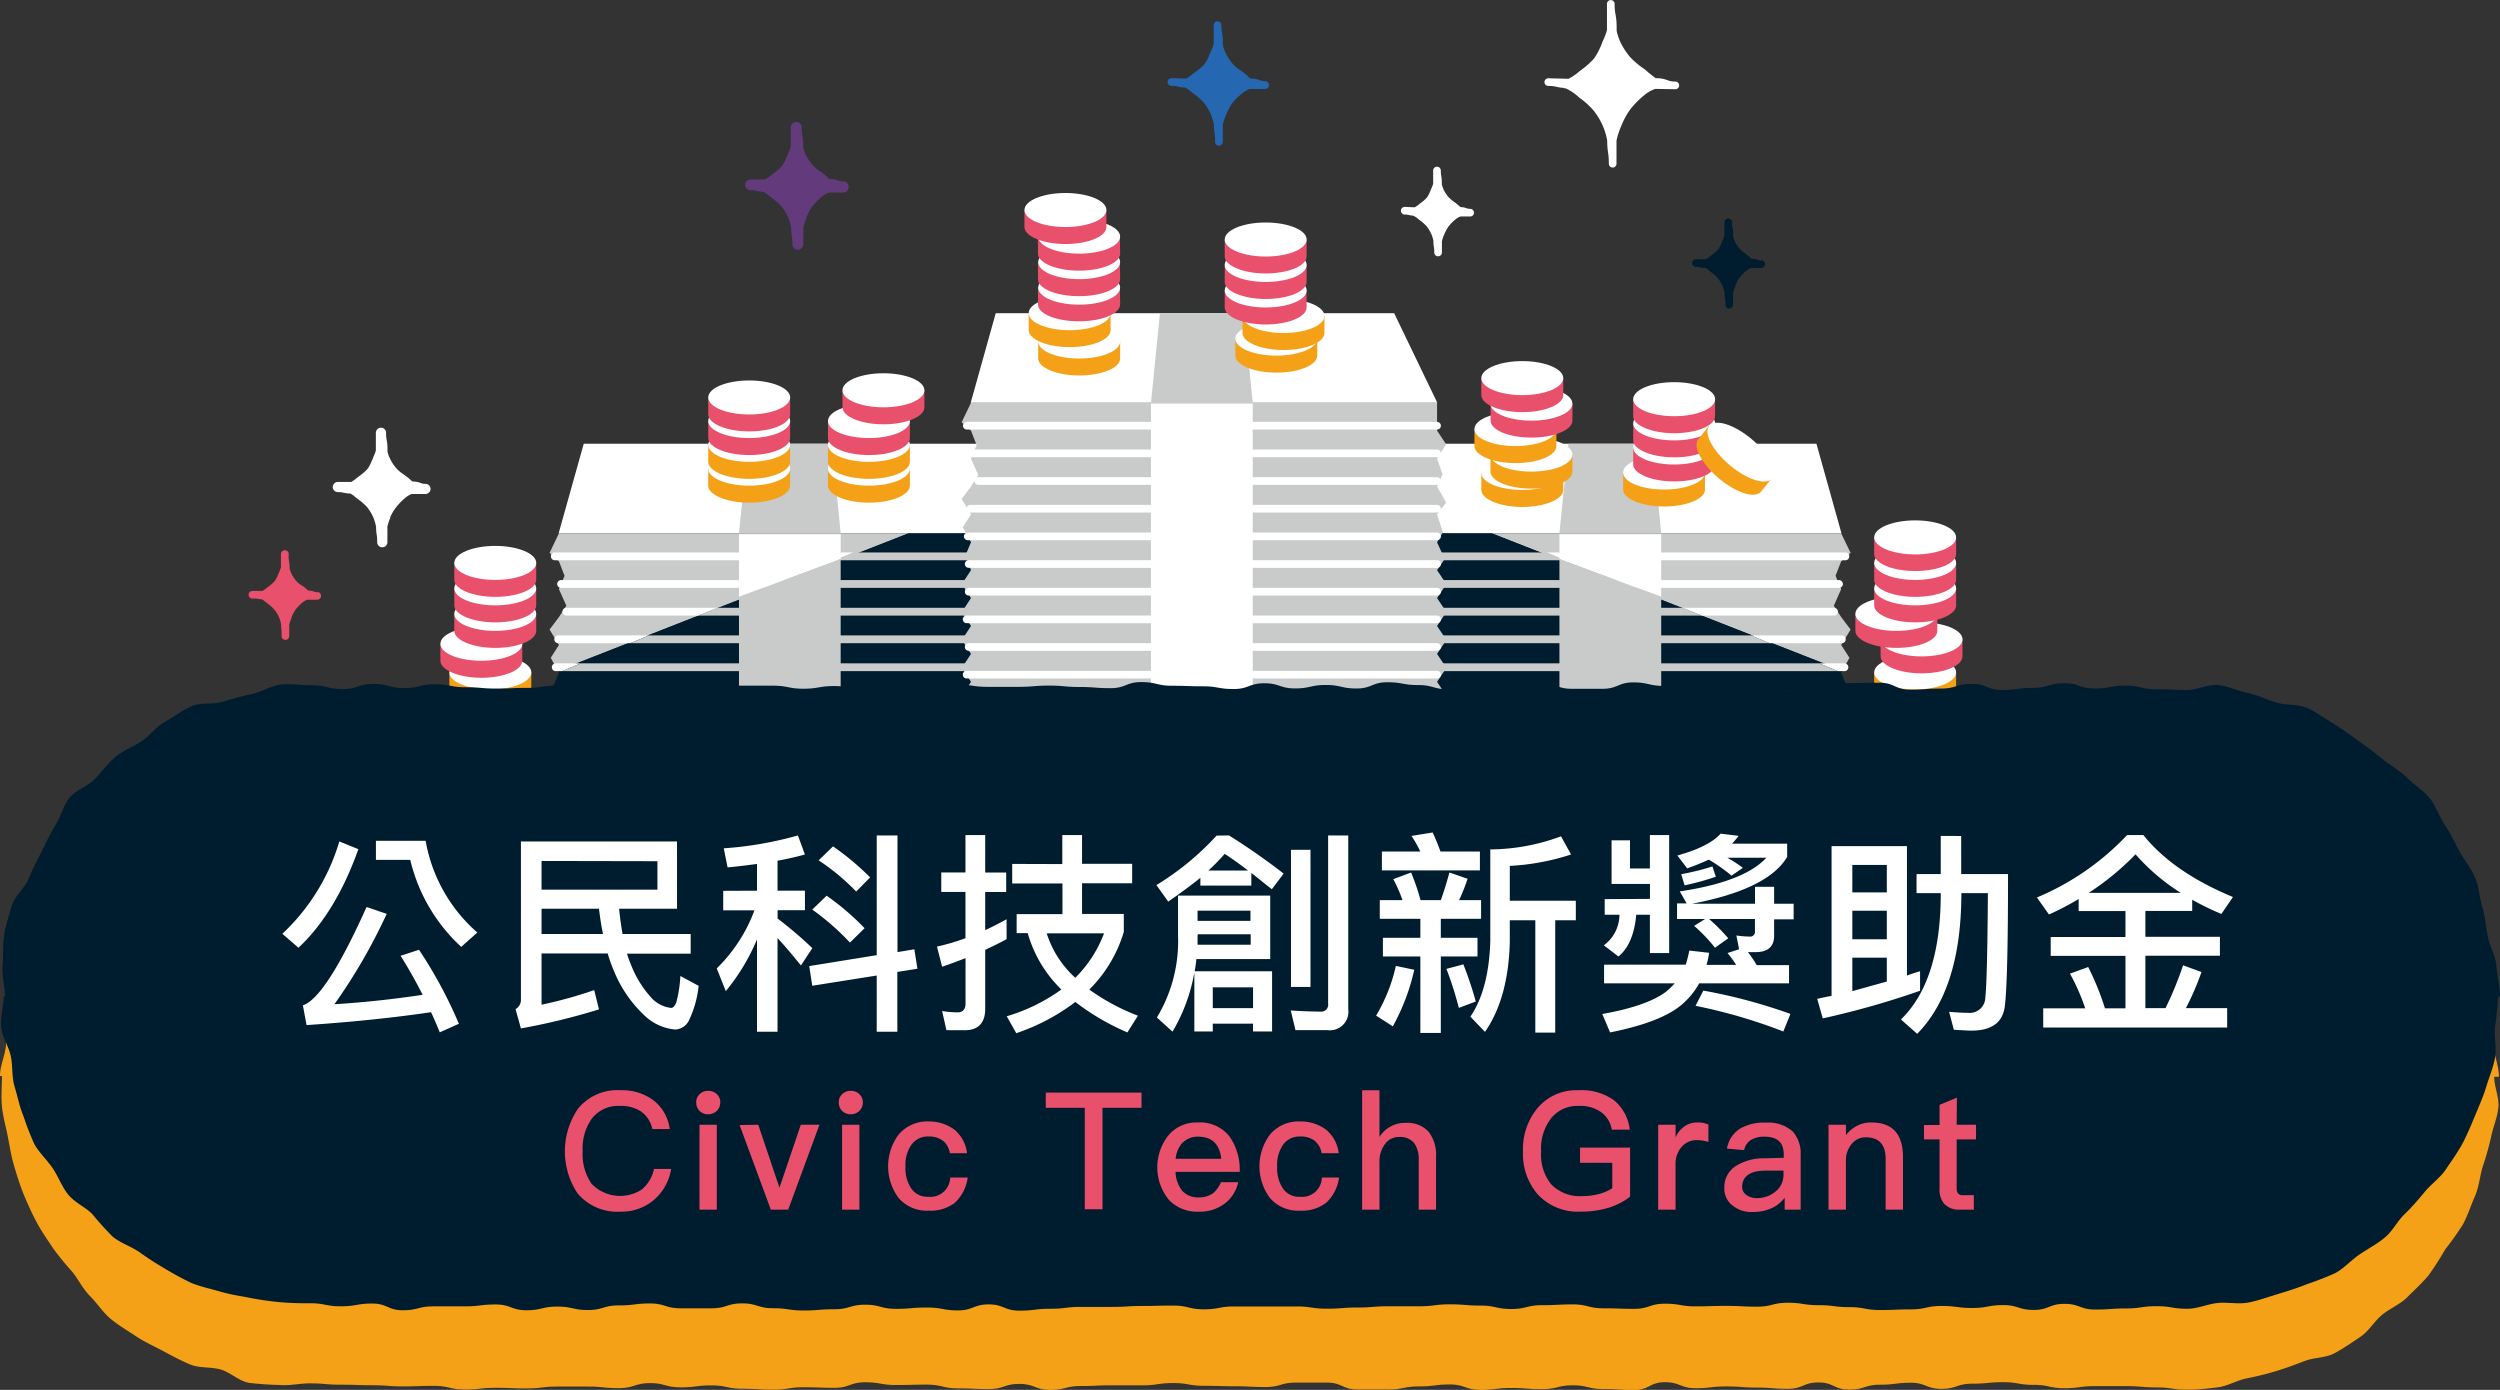 <svg xmlns="http://www.w3.org/2000/svg" viewBox="0 0 320.34 178.09"><rect x="0" y="0" width="320.34" height="178.09" fill="#333333" stroke="none"/><defs><style>.cls-2{fill:#e9506c}.cls-3,.cls-6{fill:#fff}.cls-4{fill:#001d2f}.cls-6,.cls-9{stroke:#fff}.cls-6,.cls-8,.cls-9{stroke-linecap:round;stroke-linejoin:round;stroke-width:.98px}.cls-7{fill:#c9caca}.cls-8,.cls-9{fill:none}.cls-8{stroke:#2667b2}.cls-10{fill:#f5a117}</style></defs><g id="Layer_2" data-name="Layer 2"><g id="圖層_1" data-name="圖層 1"><path d="M162.09 10.39H162a1.86 1.86 0 0 1-.62-.13 2.74 2.74 0 0 0-1.06-.19h-.07a1.68 1.68 0 0 1-.28-.23 6.84 6.84 0 0 0-.67-.57c-.11-.09-.23-.17-.36-.26a4.69 4.69 0 0 1-1-.85 6.45 6.45 0 0 1-.94-1.47 4.42 4.42 0 0 1-.31-.93v-.34a6.26 6.26 0 0 0-.1-1.2 5.74 5.74 0 0 1-.09-1 .49.49 0 0 0-.49-.49.49.49 0 0 0-.49.49v2.42a7.27 7.27 0 0 1-.39 1c-.06.13-.12.27-.17.4a4.75 4.75 0 0 1-.62 1.17 6.57 6.57 0 0 1-1.16 1l-.53.41a3.87 3.87 0 0 1-.66.45l-1.58-.05h-.31a.49.49 0 0 0-.49.49.5.5 0 0 0 .48.5h.28c.22 0 .36 0 .53.08a3.24 3.24 0 0 0 .59.1.51.51 0 0 0 .3 0 2.68 2.68 0 0 1 .7.45l.47.37.06.05a7.14 7.14 0 0 1 1.25 1.12 6.53 6.53 0 0 1 .89 1.49 6.33 6.33 0 0 1 .39 1.34 6.7 6.7 0 0 0 .08 1.1 5 5 0 0 1 .07.9v.16a.49.49 0 0 0 .49.49.49.49 0 0 0 .49-.49v-2.18a7.41 7.41 0 0 1 .43-1.29l.05-.11a6.41 6.41 0 0 1 .77-1.43 8.34 8.34 0 0 1 1.2-1.16 3.34 3.34 0 0 1 1-.6h1.97a.49.49 0 0 0 0-1z" fill="#2667b2"/><path class="cls-2" d="M40.76 75.9h-.08a1.34 1.34 0 0 1-.39-.08 2.09 2.09 0 0 0-.79-.14l-.14-.12a5.68 5.68 0 0 0-.48-.41l-.26-.15a3.32 3.32 0 0 1-.67-.57 4.46 4.46 0 0 1-.64-1 3.11 3.11 0 0 1-.2-.61v-.22a5 5 0 0 0-.11-.9 3.68 3.68 0 0 1 0-.7.49.49 0 0 0-.49-.49.48.48 0 0 0-.51.49v1.7a4.9 4.9 0 0 1-.26.68l-.12.28a3.33 3.33 0 0 1-.41.78 4.74 4.74 0 0 1-.79.71l-.38.29a2.77 2.77 0 0 1-.4.28h-1.29a.49.49 0 0 0-.49.49.48.48 0 0 0 .48.49h.19a2.75 2.75 0 0 1 .34 0l.41.07a.45.45 0 0 0 .23 0 1.92 1.92 0 0 1 .42.28l.37.29a5.06 5.06 0 0 1 .85.77 4 4 0 0 1 .61 1 4.31 4.31 0 0 1 .26.89 4.45 4.45 0 0 0 .06.78v.73a.48.48 0 0 0 .49.48.49.49 0 0 0 .49-.49v-1.45a4.73 4.73 0 0 1 .29-.86v-.07a4.85 4.85 0 0 1 .52-1 6.37 6.37 0 0 1 .84-.88 2.17 2.17 0 0 1 .66-.39h1.27a.49.49 0 1 0 0-1z"/><path class="cls-3" d="M54.53 62h-.11a1.48 1.48 0 0 1-.51-.11 2.9 2.9 0 0 0-1.06-.19 2 2 0 0 1-.19-.16A6 6 0 0 0 52 61l-.34-.26a4.27 4.27 0 0 1-.89-.75 5.78 5.78 0 0 1-.85-1.33 3.85 3.85 0 0 1-.27-.81v-.29a5.7 5.7 0 0 0-.1-1.16 4.93 4.93 0 0 1-.08-.94.66.66 0 0 0-.65-.66.67.67 0 0 0-.66.66v2.27a5.72 5.72 0 0 1-.35.9c0 .13-.11.26-.16.38a4.46 4.46 0 0 1-.54 1.05 6.09 6.09 0 0 1-1.06.93l-.5.39a3.53 3.53 0 0 1-.53.37H43.3a.66.66 0 0 0-.66.65.66.66 0 0 0 .64.66h.25a2.76 2.76 0 0 1 .47.07 4.3 4.3 0 0 0 .54.09.61.61 0 0 0 .3 0 2.16 2.16 0 0 1 .56.37l.5.39a7.09 7.09 0 0 1 1.14 1 6.27 6.27 0 0 1 .81 1.35 6.16 6.16 0 0 1 .34 1.19 6 6 0 0 0 .08 1 5.17 5.17 0 0 1 .06.81v.15a.66.66 0 0 0 .66.65.65.65 0 0 0 .65-.65v-2a6.45 6.45 0 0 1 .36-1.1v-.1a5.65 5.65 0 0 1 .76-1.28 7.38 7.38 0 0 1 1.13-1.17 2.63 2.63 0 0 1 .87-.53h1.75a.66.66 0 0 0 .66-.66.65.65 0 0 0-.64-.64z"/><path class="cls-4" d="M225.73 33.39h-.08a.9.9 0 0 1-.39-.08 2.09 2.09 0 0 0-.79-.14l-.14-.12a4.4 4.4 0 0 0-.48-.41l-.26-.19a3.21 3.21 0 0 1-.66-.56 4.55 4.55 0 0 1-.65-1 3.11 3.11 0 0 1-.2-.61v-.22a4.11 4.11 0 0 0-.08-.87 3.68 3.68 0 0 1-.06-.7.49.49 0 0 0-.49-.49.49.49 0 0 0-.49.49v1.7a4.47 4.47 0 0 1-.26.68l-.12.28a3.41 3.41 0 0 1-.41.79 4.67 4.67 0 0 1-.79.7l-.37.29a2.73 2.73 0 0 1-.41.28h-1.29a.49.49 0 0 0-.49.49.5.5 0 0 0 .48.5h.19a2.66 2.66 0 0 1 .35.05 2.63 2.63 0 0 0 .41.07.54.54 0 0 0 .22 0 1.4 1.4 0 0 1 .42.28c.09.06.19.15.37.29a5 5 0 0 1 .86.76 4.73 4.73 0 0 1 .6 1 3.77 3.77 0 0 1 .26.89 4.58 4.58 0 0 0 .06.79 4 4 0 0 1 .05.61v.11a.49.49 0 0 0 .49.49.49.49 0 0 0 .49-.49v-1.5a4.61 4.61 0 0 1 .29-.87v-.07a4 4 0 0 1 .52-1 5.33 5.33 0 0 1 .84-.87 2 2 0 0 1 .66-.4h1.28a.5.5 0 1 0 0-1z"/><path d="M108.06 23.24h-.12a1.67 1.67 0 0 1-.55-.11 2.83 2.83 0 0 0-1.11-.2 1.3 1.3 0 0 1-.19-.17c-.15-.13-.33-.31-.68-.58l-.37-.26a4.8 4.8 0 0 1-.94-.8 6.62 6.62 0 0 1-.91-1.41 5.39 5.39 0 0 1-.28-.86v-.31a6.39 6.39 0 0 0-.1-1.23 4.65 4.65 0 0 1-.09-1 .69.69 0 0 0-.69-.69.71.71 0 0 0-.7.69v2.41a5.53 5.53 0 0 1-.37 1c0 .13-.11.27-.17.4a5 5 0 0 1-.57 1.11 6.86 6.86 0 0 1-1.12 1l-.53.41A3.21 3.21 0 0 1 98 23h-1.82a.69.69 0 1 0 0 1.38h.27a2.28 2.28 0 0 1 .49.08 4.79 4.79 0 0 0 .58.09.63.63 0 0 0 .31.05 2.24 2.24 0 0 1 .6.4l.52.41a6.71 6.71 0 0 1 1.21 1.08 6 6 0 0 1 .86 1.43 5.78 5.78 0 0 1 .36 1.26 7.44 7.44 0 0 0 .09 1.1 7.41 7.41 0 0 1 .07.87v.16a.68.68 0 0 0 .69.68.69.69 0 0 0 .7-.69v-2.13a6.86 6.86 0 0 1 .41-1.22v-.11a6.47 6.47 0 0 1 .73-1.37 8.17 8.17 0 0 1 1.19-1.23 2.9 2.9 0 0 1 .93-.56h1.85a.71.71 0 0 0 .7-.7.7.7 0 0 0-.68-.74z" fill="#633a7c"/><path class="cls-6" d="M188.38 27.25c-.63 0-.63-.22-1.25-.22H187a9.13 9.13 0 0 1-.78-.64 5.27 5.27 0 0 1-1-.83 4.91 4.91 0 0 1-.71-1.11 4.32 4.32 0 0 1-.25-.77 2.09 2.09 0 0 0 0-.26c0-.79-.13-.79-.13-1.57v1.77a5 5 0 0 1-.31.81 5 5 0 0 1-.59 1.18 5.55 5.55 0 0 1-1 .87 3.84 3.84 0 0 1-.84.58L180 27c.58 0 .63.12 1.12.14h.06a3.75 3.75 0 0 1 1 .66 5.94 5.94 0 0 1 1 .88 5 5 0 0 1 .68 1.13 4.73 4.73 0 0 1 .3 1c0 .76.11.77.11 1.54v-1.48a4.88 4.88 0 0 1 .33-1 5.23 5.23 0 0 1 .62-1.15 6.46 6.46 0 0 1 .92-.95 2.68 2.68 0 0 1 .91-.52zM214.67 10.94c-1.21 0-1.21-.43-2.42-.43H212a15.08 15.08 0 0 1-1.53-1.23 10.68 10.68 0 0 1-1.94-1.62 9.37 9.37 0 0 1-1.38-2.14 7.85 7.85 0 0 1-.49-1.52v-.5c0-1.53-.26-1.53-.26-3v3.43a8.92 8.92 0 0 1-.59 1.56 10 10 0 0 1-1.15 2.29 11.31 11.31 0 0 1-1.93 1.7 7.26 7.26 0 0 1-1.64 1.11l-2.7-.07c1.11 0 1.21.23 2.17.26v.05h.17a6.9 6.9 0 0 1 1.92 1.28 10.78 10.78 0 0 1 1.89 1.7 9.41 9.41 0 0 1 1.31 2.17 9 9 0 0 1 .58 2c0 1.47.21 1.49.21 3v-3a10.24 10.24 0 0 1 .64-2 9.93 9.93 0 0 1 1.21-2.24 11.24 11.24 0 0 1 1.79-1.84 5 5 0 0 1 1.75-1z"/><path class="cls-3" d="M131.38 68.34h-59.8l3.22-11.48h51.04l5.54 11.48z"/><path class="cls-7" d="M71.62 68.34l-1.2 2.5 1.2 1.08.72 1.86-.72 1.71.95 2.13-.95 1.45-1.2 1.6 1.2 1.97-1.05 1.65.9 1.65 44.93-17.6H71.62z"/><path class="cls-4" d="M131.34 71.92v-3.58H116.4l-44.93 17.6.15.28-.71 1.69.41 1.09h60.56l.62-1.7-.75-1.84.75-1.37-1.16-1.45 1.16-1.51-1.16-2.06.71-1.56-.71-2.02 1.16-1.83-1.16-1.74z"/><path class="cls-3" d="M71.09 70.79a.49.49 0 0 0 0 1h35.85l2.42-1z"/><path class="cls-7" d="M131.34 70.79h-22l-2.42 1h24.4a.49.49 0 1 0 0-1z"/><path class="cls-3" d="M71.9 74.33a.5.5 0 0 0 0 1h26.31l2.42-1z"/><path class="cls-7" d="M131.34 74.33h-30.71l-2.42 1h33.13a.5.5 0 0 0 0-1z"/><path class="cls-3" d="M72.57 77.88a.49.49 0 0 0 0 1h16.91l2.42-1z"/><path class="cls-7" d="M131.34 77.88H91.9l-2.42 1h41.86a.49.49 0 1 0 0-1z"/><path class="cls-3" d="M71.53 81.42a.5.5 0 0 0 0 1h9.22l2.42-1z"/><path class="cls-7" d="M131.34 81.42H83.17l-2.42 1h50.59a.5.5 0 0 0 0-1z"/><path class="cls-3" d="M71.21 85a.49.49 0 1 0 0 1H72l2.42-1z"/><path class="cls-7" d="M131.34 85h-56.9L72 86h59.32a.49.49 0 1 0 0-1z"/><path class="cls-8" d="M71.32 89.01h60.02"/><path class="cls-3" d="M107.72 68.45H94.69v8.03l13.03-4.85v-3.18z"/><path class="cls-7" d="M94.69 76.48V89h13.03V71.63l-13.03 4.85zM107.72 68.34H94.69l1.14-11.48h10.75l1.14 11.48z"/><path class="cls-3" d="M176.17 68.34h59.79l-3.21-11.48H181.7l-5.53 11.48z"/><path class="cls-7" d="M235.92 68.34l1.21 2.5-1.21 1.08-.72 1.86.72 1.71-.94 2.13.94 1.45 1.21 1.6-1.21 1.97 1.06 1.65-.91 1.65-44.92-17.6h44.77z"/><path class="cls-4" d="M176.2 71.92v-3.58h14.95l44.92 17.6-.15.28.72 1.69-.42 1.09h-60.55l-.63-1.7.75-1.84-.75-1.37 1.16-1.45-1.16-1.51 1.16-2.06-.7-1.56.7-2.02-1.16-1.83 1.16-1.74z"/><path class="cls-3" d="M236.46 70.79a.49.49 0 1 1 0 1H200.6l-2.42-1z"/><path class="cls-7" d="M176.2 70.79h22l2.42 1H176.2a.49.49 0 1 1 0-1z"/><path class="cls-3" d="M235.64 74.33a.5.5 0 1 1 0 1h-26.31l-2.42-1z"/><path class="cls-7" d="M176.2 74.33h30.71l2.42 1H176.2a.5.5 0 0 1 0-1z"/><path class="cls-3" d="M235 77.88a.49.49 0 1 1 0 1h-16.94l-2.42-1z"/><path class="cls-7" d="M176.2 77.88h39.44l2.42 1H176.2a.49.49 0 1 1 0-1z"/><path class="cls-3" d="M236 81.42a.5.5 0 0 1 0 1h-9.23l-2.42-1z"/><path class="cls-7" d="M176.2 81.42h48.17l2.42 1H176.2a.5.5 0 0 1 0-1z"/><path class="cls-3" d="M236.34 85a.49.49 0 0 1 0 1h-.82l-2.42-1z"/><path class="cls-7" d="M176.2 85h56.9l2.42 1H176.2a.49.49 0 1 1 0-1z"/><path class="cls-8" d="M236.22 89.01H176.2"/><path class="cls-3" d="M199.82 68.45h13.04v8.03l-13.04-4.85v-3.18z"/><path class="cls-7" d="M212.86 76.48V89h-13.04V71.63l13.04 4.85zM199.82 68.34h13.04l-1.14-11.48h-10.75l-1.15 11.48z"/><path class="cls-3" d="M184.17 51.61h-59.79l3.21-11.48h51.05l5.53 11.48z"/><path class="cls-7" d="M124.42 51.61l-1.2 2.49 1.2 1.08.72 1.86-.72 1.72.94 2.13-.94 1.44-1.2 1.61 1.2 1.97-1.06 1.65 1.06 1.92-.72 1.7.72 1.88-1.17 1.78 1.17 1.79-1.17 1.79 1.17 1.79-1.17 1.79 1.17 1.79-1.17 1.79 1.17 1.79-1.17 1.79h62.08l-1.19-1.79 1.19-1.79-1.19-1.79 1.19-1.79-1.19-1.79 1.19-1.79-1.19-1.79 1.19-1.79-1.19-1.78.97-1.43-.97-2.15.74-1.28-.74-2.29 1.16-1.52-1.16-2.06.7-1.56-.7-2.01 1.16-1.83-1.16-1.75V51.61h-59.72z"/><path class="cls-9" d="M123.88 54.55h60.26M124.7 58.09h59.44M125.36 61.64h58.78M124.32 65.18h59.82M124 68.73h60.14M124.12 72.27h60.02M124.12 75.82h60.02M123.86 79.36h60.28M124.12 82.9h60.02M123.86 86.45h60.28"/><path class="cls-3" d="M147.48 51.72h13.04v37.7h-13.04z"/><path class="cls-7" d="M160.52 51.61h-13.04l1.15-11.48h10.74l1.15 11.48z"/><path class="cls-10" d="M116.59 62.23c0 1.2-2.35 2.18-5.25 2.18s-5.25-1-5.25-2.18v-2.18h10.5z"/><ellipse class="cls-3" cx="111.34" cy="60.05" rx="5.25" ry="2.18"/><path class="cls-10" d="M116.59 59.18c0 1.2-2.35 2.18-5.25 2.18s-5.25-1-5.25-2.18V57h10.5z"/><ellipse class="cls-3" cx="111.34" cy="57" rx="5.25" ry="2.18"/><path class="cls-2" d="M116.59 56.13c0 1.2-2.35 2.18-5.25 2.18s-5.25-1-5.25-2.18V54h10.5z"/><ellipse class="cls-3" cx="111.34" cy="53.95" rx="5.25" ry="2.18"/><path class="cls-2" d="M118.45 52.19c0 1.21-2.35 2.18-5.25 2.18s-5.25-1-5.25-2.18V50h10.5z"/><ellipse class="cls-3" cx="113.2" cy="50.01" rx="5.25" ry="2.18"/><path class="cls-10" d="M101.24 62.23c0 1.2-2.34 2.18-5.24 2.18s-5.25-1-5.25-2.18v-2.18h10.49z"/><ellipse class="cls-3" cx="96" cy="60.05" rx="5.25" ry="2.18"/><path class="cls-10" d="M101.24 59.18c0 1.2-2.34 2.18-5.24 2.18s-5.25-1-5.25-2.18V57h10.49z"/><ellipse class="cls-3" cx="96" cy="57" rx="5.25" ry="2.18"/><path class="cls-2" d="M101.24 56.13c0 1.2-2.34 2.18-5.24 2.18s-5.25-1-5.25-2.18V54h10.49z"/><ellipse class="cls-3" cx="96" cy="53.95" rx="5.25" ry="2.18"/><path class="cls-2" d="M101.24 53.1c0 1.21-2.34 2.18-5.24 2.18s-5.25-1-5.25-2.18v-2.17h10.49z"/><ellipse class="cls-3" cx="96" cy="50.93" rx="5.25" ry="2.18"/><path class="cls-10" d="M68.08 88.33c0 1.21-2.35 2.18-5.25 2.18s-5.25-1-5.25-2.18v-2.17h10.5z"/><ellipse class="cls-3" cx="62.83" cy="86.16" rx="5.25" ry="2.18"/><path class="cls-2" d="M66.92 84.67c0 1.2-2.35 2.18-5.24 2.18s-5.25-1-5.25-2.18v-2.18h10.49z"/><ellipse class="cls-3" cx="61.68" cy="82.49" rx="5.25" ry="2.18"/><path class="cls-2" d="M68.71 80.84c0 1.2-2.35 2.18-5.25 2.18s-5.25-1-5.25-2.18v-2.18h10.5z"/><ellipse class="cls-3" cx="63.46" cy="78.66" rx="5.25" ry="2.18"/><path class="cls-2" d="M68.71 77.57c0 1.2-2.35 2.18-5.25 2.18s-5.25-1-5.25-2.18v-2.18h10.5z"/><ellipse class="cls-3" cx="63.46" cy="75.39" rx="5.25" ry="2.18"/><path class="cls-2" d="M68.71 74.3c0 1.21-2.35 2.18-5.25 2.18s-5.25-1-5.25-2.18v-2.17h10.5z"/><ellipse class="cls-3" cx="63.46" cy="72.13" rx="5.25" ry="2.18"/><path class="cls-10" d="M143.53 45.93c0 1.21-2.35 2.18-5.25 2.18s-5.25-1-5.25-2.18v-2.17h10.5z"/><ellipse class="cls-3" cx="138.28" cy="43.76" rx="5.25" ry="2.18"/><path class="cls-10" d="M142.31 42.3c0 1.21-2.35 2.18-5.25 2.18s-5.25-1-5.25-2.18v-2.17h10.5z"/><ellipse class="cls-3" cx="137.06" cy="40.13" rx="5.25" ry="2.18"/><path class="cls-2" d="M143.53 39c0 1.2-2.35 2.17-5.25 2.17S133 40.24 133 39v-2.14h10.5z"/><ellipse class="cls-3" cx="138.28" cy="36.86" rx="5.25" ry="2.18"/><path class="cls-2" d="M143.53 35.77c0 1.2-2.35 2.18-5.25 2.18S133 37 133 35.77v-2.18h10.5z"/><ellipse class="cls-3" cx="138.28" cy="33.59" rx="5.25" ry="2.18"/><path class="cls-2" d="M143.53 32.5c0 1.2-2.35 2.18-5.25 2.18S133 33.7 133 32.5v-2.18h10.5z"/><ellipse class="cls-3" cx="138.28" cy="30.32" rx="5.25" ry="2.18"/><path class="cls-2" d="M141.77 29.09c0 1.21-2.35 2.18-5.25 2.18s-5.25-1-5.25-2.18v-2.18h10.5z"/><ellipse class="cls-3" cx="136.52" cy="26.91" rx="5.25" ry="2.18"/><path class="cls-10" d="M168.79 45.57c0 1.2-2.35 2.18-5.25 2.18s-5.25-1-5.25-2.18v-2.18h10.5z"/><ellipse class="cls-3" cx="163.54" cy="43.39" rx="5.25" ry="2.18"/><path class="cls-10" d="M169.71 42.67c0 1.2-2.35 2.18-5.25 2.18s-5.25-1-5.25-2.18v-2.18h10.5z"/><ellipse class="cls-3" cx="164.46" cy="40.49" rx="5.25" ry="2.18"/><path class="cls-2" d="M167.42 39.4c0 1.2-2.35 2.18-5.24 2.18s-5.25-1-5.25-2.18v-2.18h10.49z"/><ellipse class="cls-3" cx="162.18" cy="37.22" rx="5.25" ry="2.18"/><path class="cls-2" d="M167.42 36.13c0 1.21-2.35 2.18-5.24 2.18s-5.25-1-5.25-2.18V34h10.49z"/><ellipse class="cls-3" cx="162.18" cy="33.95" rx="5.25" ry="2.18"/><path class="cls-2" d="M167.42 32.86c0 1.21-2.35 2.18-5.24 2.18s-5.25-1-5.25-2.18v-2.17h10.49z"/><ellipse class="cls-3" cx="162.18" cy="30.69" rx="5.25" ry="2.18"/><path class="cls-10" d="M200.31 62.78c0 1.2-2.35 2.18-5.25 2.18s-5.25-1-5.25-2.18V60.6h10.5z"/><ellipse class="cls-3" cx="195.06" cy="60.6" rx="5.25" ry="2.18"/><path class="cls-10" d="M201.48 60.43c0 1.2-2.35 2.18-5.25 2.18s-5.25-1-5.25-2.18v-2.18h10.5z"/><ellipse class="cls-3" cx="196.23" cy="58.25" rx="5.25" ry="2.18"/><path class="cls-10" d="M199.43 57.16c0 1.21-2.35 2.18-5.25 2.18s-5.25-1-5.25-2.18V55h10.5z"/><ellipse class="cls-3" cx="194.18" cy="54.98" rx="5.25" ry="2.18"/><path class="cls-2" d="M201.48 53.9c0 1.2-2.35 2.17-5.25 2.17S191 55.1 191 53.9v-2.18h10.5z"/><ellipse class="cls-3" cx="196.23" cy="51.72" rx="5.25" ry="2.18"/><path class="cls-2" d="M200.31 50.63c0 1.2-2.35 2.18-5.25 2.18s-5.25-1-5.25-2.18v-2.18h10.5z"/><ellipse class="cls-3" cx="195.06" cy="48.45" rx="5.25" ry="2.18"/><path class="cls-10" d="M218.47 62.73c0 1.2-2.35 2.17-5.24 2.17s-5.25-1-5.25-2.17v-2.18h10.49z"/><ellipse class="cls-3" cx="213.23" cy="60.55" rx="5.25" ry="2.18"/><path class="cls-2" d="M219.76 59.51c0 1.21-2.35 2.18-5.24 2.18s-5.25-1-5.25-2.18v-2.17h10.49z"/><ellipse class="cls-3" cx="214.52" cy="57.34" rx="5.25" ry="2.18"/><path class="cls-2" d="M219.76 56.42c0 1.21-2.35 2.18-5.24 2.18s-5.25-1-5.25-2.18v-2.17h10.49z"/><ellipse class="cls-3" cx="214.52" cy="54.25" rx="5.25" ry="2.18"/><path class="cls-2" d="M219.76 53.33c0 1.21-2.35 2.18-5.24 2.18s-5.25-1-5.25-2.18v-2.18h10.49z"/><ellipse class="cls-3" cx="214.52" cy="51.15" rx="5.25" ry="2.18"/><path class="cls-10" d="M250.65 88.33c0 1.21-2.35 2.18-5.25 2.18s-5.25-1-5.25-2.18v-2.17h10.5z"/><ellipse class="cls-3" cx="245.4" cy="86.16" rx="5.25" ry="2.18"/><path class="cls-2" d="M251.46 84.11c0 1.2-2.35 2.17-5.24 2.17s-5.25-1-5.25-2.17v-2.18h10.49z"/><ellipse class="cls-3" cx="246.22" cy="81.93" rx="5.25" ry="2.18"/><path class="cls-2" d="M248.24 80.84c0 1.2-2.35 2.18-5.25 2.18s-5.25-1-5.25-2.18v-2.18h10.5z"/><ellipse class="cls-3" cx="242.99" cy="78.66" rx="5.25" ry="2.18"/><path class="cls-2" d="M250.65 77.57c0 1.2-2.35 2.18-5.25 2.18s-5.25-1-5.25-2.18v-2.18h10.5z"/><ellipse class="cls-3" cx="245.4" cy="75.39" rx="5.25" ry="2.18"/><path class="cls-2" d="M250.65 74.3c0 1.21-2.35 2.18-5.25 2.18s-5.25-1-5.25-2.18v-2.17h10.5z"/><ellipse class="cls-3" cx="245.4" cy="72.13" rx="5.25" ry="2.18"/><path class="cls-2" d="M250.65 71c0 1.2-2.35 2.17-5.25 2.17s-5.25-1-5.25-2.17v-2.14h10.5z"/><ellipse class="cls-3" cx="245.4" cy="68.86" rx="5.25" ry="2.18"/><path class="cls-10" d="M225.65 63c-.77.93-3.2.16-5.41-1.71s-3.39-4.12-2.62-5l1.38-1.74 8 6.76z"/><ellipse class="cls-3" cx="223.04" cy="57.93" rx="2.18" ry="5.25" transform="rotate(-49.91 223.045 57.927)"/><path class="cls-10" d="M280.28 178.07c-2 0-2-.29-3.94-.29s-2-.17-3.93-.17h-3.94c-2 0-2 .27-3.94.27s-2-.43-3.94-.43-2-.34-3.94-.34-2 .19-3.94.19-2 .66-3.94.66-2-.78-3.93-.78-2 .25-3.94.25-2 .63-3.94.63-2-.92-3.94-.92-2 .82-3.94.82-2-.16-3.94-.16-2-.15-3.94-.15-2 .23-3.93.23-2-.77-3.94-.77-2 1-3.93 1-2-.12-3.94-.12-2-.48-3.93-.48-2 .49-3.94.49-2-.15-3.94-.15-2 .24-3.94.24-2-.69-3.93-.69-2 .25-3.94.25-2 .39-3.94.39h-3.94c-1.94 0-2-.88-3.94-.88h-3.94c-1.94 0-2 .57-3.93.57s-2-.1-3.94-.1-2-.06-3.94-.06-2-.35-3.94-.35-2 .29-3.94.29h-3.94c-2 0-2 .09-3.94.09s-2 .49-3.94.49-2-.76-3.94-.76-2 .66-3.94.66-2-.09-3.94-.09-2-.48-4-.48-2 .05-3.94.05-2-.35-3.94-.35-2 .71-3.94.71-2-.07-3.94-.07-2 .31-3.94.31-2-.12-3.94-.12-2-.43-3.94-.43-2 .25-3.94.25-2-.54-3.94-.54-2 .64-4 .64-2-.2-3.94-.2h-3.94c-1.94 0-2 .24-3.94.24s-2-.08-3.95-.08-2 .22-3.94.22-2-.47-4-.47-2 .07-3.94.07-2-.15-3.95-.15-2-.07-4-.07-2-.17-4-.17c-1.31 0-2.61.33-3.89.2a38.88 38.88 0 0 1-3.92-.27c-1.28-.25-2.35-1.33-3.58-1.7s-2.7-.15-3.9-.64-2.37-1.13-3.51-1.74-2.37-1.16-3.45-1.88-2.25-1.4-3.25-2.23-1.73-2-2.65-2.92-1.49-2.14-2.31-3.15A37.67 37.67 0 0 1 6.84 160c-.72-1.08-1.48-2.16-2.1-3.31s-1.16-2.34-1.66-3.54-.88-2.46-1.26-3.71-.57-2.53-.82-3.81-.62-2.54-.75-3.84 0-2.6 0-3.91H0c0-1.32.63-2.58.76-3.86s-.49-2.72-.24-4 .9-2.5 1.27-3.74a38 38 0 0 1 1.72-3.51c.5-1.21.59-2.6 1.2-3.75s1.31-2.27 2-3.35 1.55-2.11 2.37-3.12 1.94-1.74 2.86-2.66a37.54 37.54 0 0 1 2.83-2.67 35.56 35.56 0 0 1 3.13-2.31c1.07-.72 2-1.66 3.18-2.28s2.26-1.36 3.47-1.86 2.66-.29 3.91-.67a35.49 35.49 0 0 1 3.75-1c1.29-.19 2.49-1.1 3.79-1.24s2.63.27 3.94.27c2 0 2 .28 3.94.28s2 .19 3.94.19 2-.15 3.94-.15h3.94c1.94 0 2 .15 3.94.15s2-.86 3.93-.86 2 .16 3.94.16h3.94c1.94 0 2 .14 3.94.14s2 .43 3.94.43 2-.07 3.94-.07h3.94c2 0 2-.62 3.93-.62s2 .53 3.94.53S97.05 98 99 98s2-.15 3.94-.15 2 .58 3.93.58 2-.44 3.94-.44 2-.13 3.93-.13 2 .79 3.94.79 2-.82 3.94-.82 2 .32 3.94.32 2 .11 3.93.11 2-.07 3.94-.07 2-.16 3.93-.16 2-.09 3.94-.09 2 .48 3.94.48 2-.57 3.94-.57 2 .33 3.94.33 2 .41 3.94.41 2-.82 3.94-.82 2 .68 3.94.68h3.94c2 0 2-.39 3.94-.39h7.88c1.94 0 2-.3 3.94-.3s2 .95 3.94.95h3.94c1.94 0 2-.25 3.94-.25s2-.38 3.94-.38h3.94c1.94 0 2-.07 3.94-.07s2 .28 3.94.28 2-.14 3.95-.14h3.94c1.94 0 2 .22 3.94.22s2-.17 3.94-.17 2 .34 3.94.34 2-.24 3.94-.24 2-.16 3.94-.16 2 .31 3.94.31 2 .27 3.94.27 2-.84 3.95-.84h3.94c1.94 0 2 .18 3.95.18s2 .55 3.94.55 2-.42 3.94-.42 2 .13 3.95.13 2-.33 3.95-.33 2-.1 3.95-.1c1.32 0 2.57.88 3.85 1s2.57.24 3.83.49a37 37 0 0 1 3.86.56c1.25.38 2.44.91 3.64 1.41s2.34 1.1 3.49 1.71 2.42 1 3.49 1.75 2.22 1.42 3.23 2.24 1.74 2 2.66 2.88 1.65 2 2.48 3 1.49 2.09 2.22 3.17 1.56 2.07 2.17 3.21 1.37 2.23 1.87 3.43a39.15 39.15 0 0 1 .9 3.81c.37 1.23.85 2.43 1.11 3.71s.34 2.54.47 3.85.67 2.55.67 3.87h-.6c0 1.31.66 2.64.53 3.93s-.69 2.55-.94 3.81a36.52 36.52 0 0 1-1.06 3.75c-.38 1.25-.47 2.6-1 3.8s-.92 2.47-1.54 3.62a37.75 37.75 0 0 1-2.27 3.2 38.82 38.82 0 0 1-2.12 3.31c-.83 1-1.82 1.9-2.74 2.82s-2.21 1.42-3.22 2.25-1.69 2.08-2.77 2.81-2.17 1.49-3.32 2.11-2.63.54-3.83 1-2.4.91-3.65 1.29-2.47.68-3.75.93-2.47 1-3.77 1.16-2.55.3-3.87.3z"/><path class="cls-4" d="M280.28 167.7c-2 0-2-.33-3.94-.33s-2 .29-3.93.29-2 .14-3.94.14-2-.73-3.94-.73-2 .78-3.94.78-2-.63-3.94-.62-2 .37-3.94.37-2-.26-3.94-.26-2 .44-3.93.44-2 .08-3.94.08-2-.37-3.94-.37-2-.25-3.94-.25-2-.31-3.94-.31-2 .5-3.94.5-2-.1-3.94-.1-2 .06-3.93.06-2-.34-3.94-.34-2 .66-3.93.66-2-.07-3.94-.07-2-.5-3.93-.5-2 .1-3.94.1-2 .49-3.94.49-2-.44-3.94-.44-2-.16-3.93-.16-2 .25-3.94.25h-3.94c-2 0-2 .16-3.94.16s-2 .15-3.94.15-2-.29-3.94-.29h-7.87c-2 0-2 .37-3.94.37s-2-.48-3.94-.48-2 .05-3.94.05-2 .12-3.94.12h-3.94c-1.94 0-2 .24-3.94.24s-2 .24-3.94.24-2-.8-3.94-.8-2 .77-3.94.77-2-.37-4-.37-2 .17-3.94.17-2-.53-3.94-.53-2 .58-3.94.58-2 .16-3.94.16-2-.29-3.94-.29-2-.62-3.94-.62-2 .63-3.94.63h-3.94c-1.94 0-2-.62-3.94-.62s-2 .25-4 .25-2 .59-3.94.59-2-.44-3.94-.44-2 .47-3.94.47-2-.74-3.95-.74-2 .24-3.94.24h-4c-2 0-2 .5-3.94.5s-2-.86-3.95-.86-2 .35-4 .35-2-.39-4-.39a38 38 0 0 1-3.86-.14 37 37 0 0 1-3.82-.55c-1.28-.25-2.55-.43-3.79-.8s-2.53-.62-3.73-1.12a38.86 38.86 0 0 1-3.42-1.86 38.41 38.41 0 0 1-3.25-2.11c-1.08-.72-2.38-1.13-3.38-1.95a37.87 37.87 0 0 1-2.62-2.9c-.92-.92-2.25-1.47-3.07-2.48s-1.27-2.31-2-3.39-1.76-2-2.37-3.13A38.36 38.36 0 0 1 3 143c-.5-1.2-.75-2.51-1.13-3.76s-.22-2.6-.48-3.88-1.12-2.47-1.24-3.77.33-2.61.33-3.92h.15c0-1.32-.42-2.63-.3-3.91s0-2.67.2-3.93.62-2.58 1-3.82 1.62-2.19 2.12-3.38 1.06-2.33 1.67-3.48a38.53 38.53 0 0 1 1.78-3.44c.73-1.08 1-2.51 1.82-3.51s2.29-1.44 3.21-2.36 1.64-2 2.65-2.85 2.27-1.27 3.35-2 1.88-1.88 3-2.5 2.21-1.47 3.41-2 2.7-.18 4-.56a38.56 38.56 0 0 1 3.73-1c1.27-.25 2.47-1.09 3.77-1.22s2.62.1 3.93.1c2 0 2 .49 3.94.49s2-.67 3.94-.67 2 .54 3.94.54 2-.49 3.94-.49 2 .38 3.94.38 2 .17 3.93.17 2-.09 3.94-.09 2-.3 3.94-.3 2 .38 3.94.38 2-.46 3.94-.46h3.94c1.94 0 2-.33 3.94-.33s2 .52 3.93.52 2-.09 3.94-.09H99c2 0 2 .39 3.94.39s2-.34 3.93-.34 2 .37 3.94.37 2-.62 3.93-.62 2 .32 3.94.32 2-.26 3.94-.26 2 .29 3.94.29h3.93c1.93 0 2-.16 3.94-.16s2 .18 3.93.18 2 .15 3.94.15 2-.78 3.94-.78 2 .47 3.94.47 2 .07 3.94.07 2 .35 3.94.35 2-.74 3.94-.74 2 .66 3.94.66 2-.44 3.94-.44 2 .45 3.94.45 2-.8 3.94-.8 2 .36 3.94.36 2 .55 3.94.55 2-.52 3.94-.52 2 .25 3.94.25 2-.53 3.94-.53 2 .73 3.94.73h3.94c1.94 0 2-.82 3.94-.82s2 .45 3.94.45 2 .1 3.95.1 2-.48 3.94-.48 2-.07 3.94-.07 2 1 3.94 1 2-.83 3.94-.83 2-.08 3.94-.08 2-.05 3.94-.05 2 .89 3.94.89 2-.14 3.94-.14 2-.6 3.95-.6 2 .78 3.94.78 2-.27 3.95-.27 2-.6 3.94-.6 2 .68 3.94.68 2-.37 3.95-.37 2 .47 3.95.47 2 .09 3.95.09c1.32 0 2.65-.76 3.93-.63s2.55.74 3.81 1 2.45.88 3.69 1.25 2.7.17 3.9.67 2.24 1.37 3.39 2a38.67 38.67 0 0 1 3.19 2.22c1.08.72 2.08 1.51 3.09 2.33s2.19 1.43 3.11 2.35 2.1 1.63 2.93 2.64 1.23 2.34 1.95 3.42 1.27 2.26 1.89 3.41 1.49 2.16 2 3.36.56 2.56.94 3.81.46 2.52.71 3.8 1 2.46 1.1 3.76.44 2.59.44 3.91h-.23a38.33 38.33 0 0 1-.4 3.88c-.12 1.31.22 2.69 0 3.95s-.77 2.53-1.14 3.77-.93 2.46-1.42 3.65-1 2.43-1.61 3.57-1.4 2.22-2.12 3.3-1.85 1.85-2.68 2.85-1.67 2-2.59 2.87-1.53 2.16-2.53 3-2.17 1.45-3.25 2.18-2 1.79-3.13 2.4a37.71 37.71 0 0 1-3.67 1.43c-1.19.49-2.45.88-3.7 1.26s-2.48.83-3.76 1.08-2.63-.07-3.93.06-2.57.74-3.89.74z"/><path class="cls-3" d="M45.92 108.81Q43 117 38.24 121.44l-2.06-1.79a26.49 26.49 0 0 0 7.3-11.83zm12.88 22.37l-2.45 1.1c-.38-.93-.74-1.79-1.12-2.58q-7.17 1.06-15.95 1.65l-.47-2.53q2.92-.94 8.16-12.6l2.58.88a71.68 71.68 0 0 1-6.7 11.58c3.9-.24 7.66-.66 11.31-1.21-.93-1.81-1.87-3.48-2.83-5l2.36-.77a57.51 57.51 0 0 1 5.11 9.48zm-4.26-23.44a20.23 20.23 0 0 0 6.62 11.75l-2.06 1.84a22.07 22.07 0 0 1-6.53-11.15h-4.4v-2.44zM69.39 128.74a56.61 56.61 0 0 0 6.75-1.87l.61 2.47a85.26 85.26 0 0 1-10 2.44l-.69-2.47a1.37 1.37 0 0 0 .69-1.23v-20.26h20v8.62h-7.42c.11 1.18.27 2.25.44 3.24h8.73v2.52h-8.16a13.64 13.64 0 0 0 .53 1.46 13.49 13.49 0 0 0 2.63 4.23 4 4 0 0 0 2.5 1.26c.25 0 .47-.25.66-.71a16.36 16.36 0 0 0 .52-3.38l2.34 1.26a13.38 13.38 0 0 1-1.29 4.53 2.08 2.08 0 0 1-1.68 1.07 6.48 6.48 0 0 1-4.09-1.92 16 16 0 0 1-3.73-5.44 18.56 18.56 0 0 1-.86-2.39h-8.48zm0-18.42V114h14.85v-3.65zm0 6.12v3.24h7.88c-.22-1-.38-2.11-.52-3.24zM97 114.13v-3.43c-1.24.17-2.5.33-3.77.44l-.49-2.44a46.37 46.37 0 0 0 9.5-1.65l.9 2.44c-1.12.31-2.3.58-3.51.8v3.84h3.51v2.5h-3.5v1.07a52 52 0 0 1 4.45 3.79l-1.46 2.22c-1.18-1.45-2.17-2.63-3-3.51v12H97v-11.83a26.5 26.5 0 0 1-4 6.63l-1.16-2.91a20.2 20.2 0 0 0 4.83-7.44h-4v-2.5zm20.56 10l-2.58.41v7.66h-2.64V125l-8.26 1.31-.39-2.52 8.65-1.4v-15.34H115V122l2.16-.36zm-6.78-5.19l-1.87 1.84a32.11 32.11 0 0 0-4.83-4.23l1.84-1.78a33.05 33.05 0 0 1 4.87 4.17zm.71-6.51l-1.78 1.81a28.66 28.66 0 0 0-4.81-4l1.84-1.79a34.34 34.34 0 0 1 4.76 3.98zM121.27 132l-.55-2.45a13.19 13.19 0 0 0 2 .17c.65 0 1-.39 1-1.13v-5.82c-1 .39-2 .77-3 1.1l-.66-2.58a27.69 27.69 0 0 0 3.65-1.07v-5.93h-3.1v-2.5h3.1V107h2.53v4.8h2.69v2.5h-2.69v4.89c.93-.44 1.84-.91 2.74-1.4v2.55c-.9.49-1.81.93-2.74 1.37v7.55c0 1.81-.88 2.75-2.64 2.75zm14.85-21.28V107h2.53v3.68h6.42v2.5h-6.42v3.93H144v2.3a17.43 17.43 0 0 1-4.42 7.39 27.56 27.56 0 0 0 6.23 3.35l-1.35 2.14a30.79 30.79 0 0 1-6.67-3.9 26.54 26.54 0 0 1-7.57 4l-1.22-2.17a23.14 23.14 0 0 0 7-3.43 16.24 16.24 0 0 1-4.31-7.22h-1.42v-2.44h5.87v-3.93h-6.44v-2.5zm1.65 14.58a15.94 15.94 0 0 0 3.7-5.71h-7.35a13 13 0 0 0 3.65 5.69zM157.48 107.05a84.93 84.93 0 0 1 7 4.89l-1.51 2c-1-.77-1.84-1.48-2.63-2.08v1.62h-6.53v-1c-1.24 1-2.61 2-4.12 3.05l-1.51-2.12a35.35 35.35 0 0 0 7.71-6.34zm5.52 25.12h-2.44v-1h-5.16v1h-2.36v-7.58a22.29 22.29 0 0 1-2.8 7.6l-2-1.81a18.94 18.94 0 0 0 2.71-10.48v-5.14h11.81v8.13h-9.46c-.05.55-.13 1.07-.22 1.56H163zm-9.55-12.24v1.12h6.81v-1.34h-6.78zm6.78-3.24h-6.78V118h6.78zm-.3-5.14c-1.18-.9-2.2-1.62-3-2.14a27.84 27.84 0 0 1-2.09 2.14zm.63 17.63v-2.67h-5.16v2.67zM166 132l-.61-2.52c1.32.08 2.58.14 3.79.14a.88.88 0 0 0 1-1v-21.57h2.58v22.24a2.38 2.38 0 0 1-2.66 2.71zm1.92-23.11v17.57h-2.5v-17.57zM181.22 124.26a27.11 27.11 0 0 1-2.75 7.25l-2.14-1.37a21.54 21.54 0 0 0 2.53-6.37zm-4.42-6.53v-2.39h2.91a18.83 18.83 0 0 0-1.18-2.69l2.28-.85a27.31 27.31 0 0 1 1.21 3.54h2.6c.41-1.12.77-2.3 1.1-3.54l2.33.8a23 23 0 0 1-1.09 2.74h2.82v2.39h-5.16v2.44h4.7v2.39h-4.7v9.8H182v-9.8h-4.8v-2.39h4.8v-2.44zm5.19-8.62a14.23 14.23 0 0 0-1.13-2l2.72-.44c.33.71.66 1.53 1 2.44h5.05v2.42h-12.56v-2.42zm7.11 19.22l-2.17.82a44.24 44.24 0 0 0-1.59-5l2.17-.58a46.18 46.18 0 0 1 1.59 4.76zm12.21-18.84a30 30 0 0 1-7.85 1.46v4.47h8.46v2.5h-2.64v14.39h-2.55v-14.39h-3.27v2.72c-.11 4.83-1.18 8.7-3.18 11.58l-1.87-1.95q2.35-3.45 2.55-9.63v-11.8a26.28 26.28 0 0 0 9.06-1.68zM219 122.09a11.61 11.61 0 0 1-.33 1.54h3.79a14.38 14.38 0 0 0-1.1-1.51l1.48-.49-.35-1.76a13.27 13.27 0 0 0 1.73.14.6.6 0 0 0 .65-.69v-1.56H219a24.32 24.32 0 0 1 2.45 2.47l-1.7 1.21a20 20 0 0 0-2.67-2.8l1.4-.88h-3.59v-2h1.23l-.88-1.54c5.52-.82 9.23-2.28 11.09-4.31h-5a17.32 17.32 0 0 1 2 1.29l-1.46 1a21.8 21.8 0 0 0-2.91-2.05c-.82.38-1.75.76-2.77 1.12l-1.26-1.65c2.74-.76 4.58-1.7 5.54-2.8l2.31.28a9.19 9.19 0 0 1-.85 1H229v1.7q-2.47 4.16-12.19 6h8.07v-2.17h2.45v2.17h2.5v2h-2.5v2.11c0 1.37-.8 2.09-2.36 2.09h-1a14.89 14.89 0 0 1 1.13 1.67h4.14V126h-11.51a9.75 9.75 0 0 1-2.23 2.72c-1.75 1.51-4.8 2.69-9.19 3.57l-1-2.36c3.73-.66 6.45-1.6 8.1-2.8a12.76 12.76 0 0 0 1.19-1.13h-9.06v-2.39H216a15 15 0 0 0 .46-1.81zm-7.58-6.91v-1.92h-4.92v-5.58h2.36v3.6h2.55V107h2.47v15.12h-2.47v-4.91h-1.75c-.22 2.52-1 4.31-2.28 5.35l-1.87-1.43a4.89 4.89 0 0 0 2-3.92h-1.89v-2zm4-3.16c1.4-.27 2.75-.58 4-1l.44 1.32a32.82 32.82 0 0 1-4 1.1zm14 17.9l-.91 2.25a68.22 68.22 0 0 0-11.25-3.29l1-1.95a69.15 69.15 0 0 1 11.16 2.99zM244.35 125c.55-.2 1.13-.39 1.68-.55v2.5a107.38 107.38 0 0 1-12.47 3.54l-.71-2.5c.63-.14 1.24-.28 1.84-.38v-19.19h9.66zm-2.58-10.65v-3.52h-4.42v3.52zm0 6v-3.65h-4.42v3.65zm0 5.46v-3.1h-4.42V127c1.54-.43 3.02-.84 4.42-1.23zm9.53-18.69V112h6c0 9.16-.14 14.79-.41 16.93s-1.73 3.13-4.31 3.13c-.44 0-1.18-.05-2.22-.11l-.61-2.3c.94.08 1.73.13 2.42.13a2 2 0 0 0 2.22-2q.25-2 .33-13.34h-3.4v.49c-.08 8-2 13.83-5.66 17.54l-2.08-1.84q5-4.86 5.1-15.7v-.49h-3.1V112h3.1v-4.89zM262.55 117.18L261 115a33.78 33.78 0 0 0 11.56-8h2.08c2.56 3.19 6.37 5.82 11.48 7.94l-1.48 2.17a34.16 34.16 0 0 1-3.74-1.82v1.43h-6v3.32h9.55v2.42h-9.55v6.72h2.58a43.39 43.39 0 0 0 2.25-5.49l2.36.86a35.41 35.41 0 0 1-2 4.63h5.29v2.48h-23.57v-2.46h5.38a26.79 26.79 0 0 0-1.95-4.44l2.33-.85a34.26 34.26 0 0 1 2.15 5.29h2.63v-6.72h-9.58v-2.42h9.58v-3.32h-6v-1.54a38.78 38.78 0 0 1-3.8 1.98zm11.09-7.71a34.9 34.9 0 0 1-6 4.94h11.8a26.36 26.36 0 0 1-5.8-4.94z"/><path class="cls-2" d="M83.82 141.06a5.55 5.55 0 0 1 2 3.61h-2.23a3.69 3.69 0 0 0-1.45-2.25 4.65 4.65 0 0 0-2.68-.71 4.24 4.24 0 0 0-3.65 1.66 6.58 6.58 0 0 0-1.15 4.13 6.69 6.69 0 0 0 1.13 4.17 5.08 5.08 0 0 0 6.44.75 4.64 4.64 0 0 0 1.57-2.64H86a6.56 6.56 0 0 1-2.35 4.09 6.44 6.44 0 0 1-4.15 1.39 6.66 6.66 0 0 1-5.5-2.35 9.73 9.73 0 0 1 .06-10.84 6.48 6.48 0 0 1 5.45-2.37 6.63 6.63 0 0 1 4.31 1.36zM91.85 140.2a1.37 1.37 0 0 1 .44 1.07 1.49 1.49 0 0 1-.46 1.09 1.58 1.58 0 0 1-1.09.42 1.54 1.54 0 0 1-1.09-.42 1.51 1.51 0 0 1-.44-1.09 1.4 1.4 0 0 1 .44-1.07 1.46 1.46 0 0 1 1.09-.42 1.51 1.51 0 0 1 1.11.42zm0 3.92V155h-2.22v-10.88zM97.16 144.12l2.72 8.07 2.73-8.07H105L101 155h-2.23l-4-10.84zM110.12 140.2a1.4 1.4 0 0 1 .44 1.07 1.49 1.49 0 0 1-.46 1.09 1.6 1.6 0 0 1-1.09.42 1.54 1.54 0 0 1-1.09-.42 1.47 1.47 0 0 1-.44-1.09 1.37 1.37 0 0 1 .44-1.07 1.46 1.46 0 0 1 1.09-.42 1.52 1.52 0 0 1 1.11.42zm0 3.92V155h-2.22v-10.88zM122.32 144.77a4.61 4.61 0 0 1 1.59 3h-2.2a2.47 2.47 0 0 0-.9-1.61 2.87 2.87 0 0 0-1.82-.53 2.54 2.54 0 0 0-2.16 1 4.4 4.4 0 0 0-.8 2.85 4.62 4.62 0 0 0 .78 2.87 2.49 2.49 0 0 0 2.16 1 2.53 2.53 0 0 0 2.78-2.47H124a5.39 5.39 0 0 1-1.66 3.25 5.14 5.14 0 0 1-3.35 1 4.77 4.77 0 0 1-3.86-1.64 6.82 6.82 0 0 1 0-8.09 4.79 4.79 0 0 1 3.92-1.7 5.41 5.41 0 0 1 3.27 1.07zM146.27 140v1.95h-5v13H139v-13h-5V140zM157.55 145.63a7.39 7.39 0 0 1 1.3 4.53h-8.22a4.1 4.1 0 0 0 .86 2.43 2.69 2.69 0 0 0 2.08.84 3.13 3.13 0 0 0 1.88-.54 3.77 3.77 0 0 0 1-1.41h2.22a4.84 4.84 0 0 1-1.49 2.54 5.27 5.27 0 0 1-3.58 1.24 5 5 0 0 1-3.8-1.49 6.58 6.58 0 0 1-.08-8.29 4.67 4.67 0 0 1 3.79-1.65 4.78 4.78 0 0 1 4.04 1.8zm-6 .76a3.62 3.62 0 0 0-.91 2.09h5.85c-.21-1.88-1.19-2.83-3-2.83a2.63 2.63 0 0 0-1.91.74zM169.94 144.77a4.62 4.62 0 0 1 1.6 3h-2.2a2.47 2.47 0 0 0-.91-1.61 2.85 2.85 0 0 0-1.82-.53 2.56 2.56 0 0 0-2.16 1 4.46 4.46 0 0 0-.8 2.85 4.68 4.68 0 0 0 .78 2.87 2.5 2.5 0 0 0 2.16 1 2.53 2.53 0 0 0 2.79-2.47h2.2a5.34 5.34 0 0 1-1.66 3.25 5.14 5.14 0 0 1-3.35 1 4.77 4.77 0 0 1-3.86-1.64 6.82 6.82 0 0 1 0-8.09 4.79 4.79 0 0 1 3.92-1.7 5.41 5.41 0 0 1 3.31 1.07zM176.76 139.7v6a3.68 3.68 0 0 1 1.51-1.4 3.74 3.74 0 0 1 1.85-.42 3.69 3.69 0 0 1 2.95 1.15 4.9 4.9 0 0 1 .94 3.25V155h-2.22v-6.35a3.59 3.59 0 0 0-.58-2.18 2.3 2.3 0 0 0-1.91-.78 2.19 2.19 0 0 0-1.83.9 3.66 3.66 0 0 0-.71 2.33V155h-2.22v-15.3zM206.83 141a5.66 5.66 0 0 1 2 3.75h-2.3a3.47 3.47 0 0 0-1.39-2.26 4.67 4.67 0 0 0-2.85-.78 4.29 4.29 0 0 0-3.46 1.49 6.34 6.34 0 0 0-1.36 4.34 6.12 6.12 0 0 0 1.24 4.15 5.09 5.09 0 0 0 4.13 1.57 8.15 8.15 0 0 0 2.07-.27 6.24 6.24 0 0 0 1.68-.73V149h-4.13v-1.95h6.41v6.29a8.64 8.64 0 0 1-2.7 1.4 12 12 0 0 1-3.59.51A7 7 0 0 1 197 153a7.93 7.93 0 0 1-1.85-5.45A8.22 8.22 0 0 1 197 142a6.5 6.5 0 0 1 5.26-2.3 7.1 7.1 0 0 1 4.57 1.3zM218.91 144.1v2.22a5.58 5.58 0 0 0-1.57-.23 2.49 2.49 0 0 0-1.81.82 3.21 3.21 0 0 0-.83 2.31V155h-2.23v-10.88h2.23v1.64a3.15 3.15 0 0 1 1-1.32 2.66 2.66 0 0 1 1.76-.61 3.17 3.17 0 0 1 1.45.27zM229.73 145a4.27 4.27 0 0 1 1 3v7h-2.05v-1.53a4.4 4.4 0 0 1-1.57 1.3 5.78 5.78 0 0 1-2.52.53 3.8 3.8 0 0 1-2.64-.87 2.7 2.7 0 0 1-1-2.2 3.21 3.21 0 0 1 1.45-2.81 6.76 6.76 0 0 1 3.73-1l2.43-.06v-.44c0-1.51-.81-2.27-2.45-2.27a3.29 3.29 0 0 0-1.68.38 1.93 1.93 0 0 0-.94 1.34l-2.2-.19a3.72 3.72 0 0 1 1.74-2.6 6.09 6.09 0 0 1 3.23-.73 4.68 4.68 0 0 1 3.47 1.15zm-3.5 5c-2 0-3 .76-3 2.1a1.25 1.25 0 0 0 .52 1 2.15 2.15 0 0 0 1.37.42 3.65 3.65 0 0 0 2.41-.86 2.69 2.69 0 0 0 1-2.12V150zM243.84 148.27V155h-2.22v-6.5c0-1.84-.86-2.77-2.54-2.77a2.22 2.22 0 0 0-1.65.68 3.2 3.2 0 0 0-.9 2.07V155h-2.23v-10.88h2.23v1.34a4.11 4.11 0 0 1 1.44-1.21 3.74 3.74 0 0 1 1.83-.42c2.68 0 4.04 1.47 4.04 4.44zM250.72 144.12h2.48V146h-2.48v6.29a1 1 0 0 0 .19.65.82.82 0 0 0 .59.21h1.42V155h-1.78a2.59 2.59 0 0 1-2-.73 2.8 2.8 0 0 1-.61-2V146h-2v-1.85h2v-2.58l2.22-.92z"/></g></g></svg>
